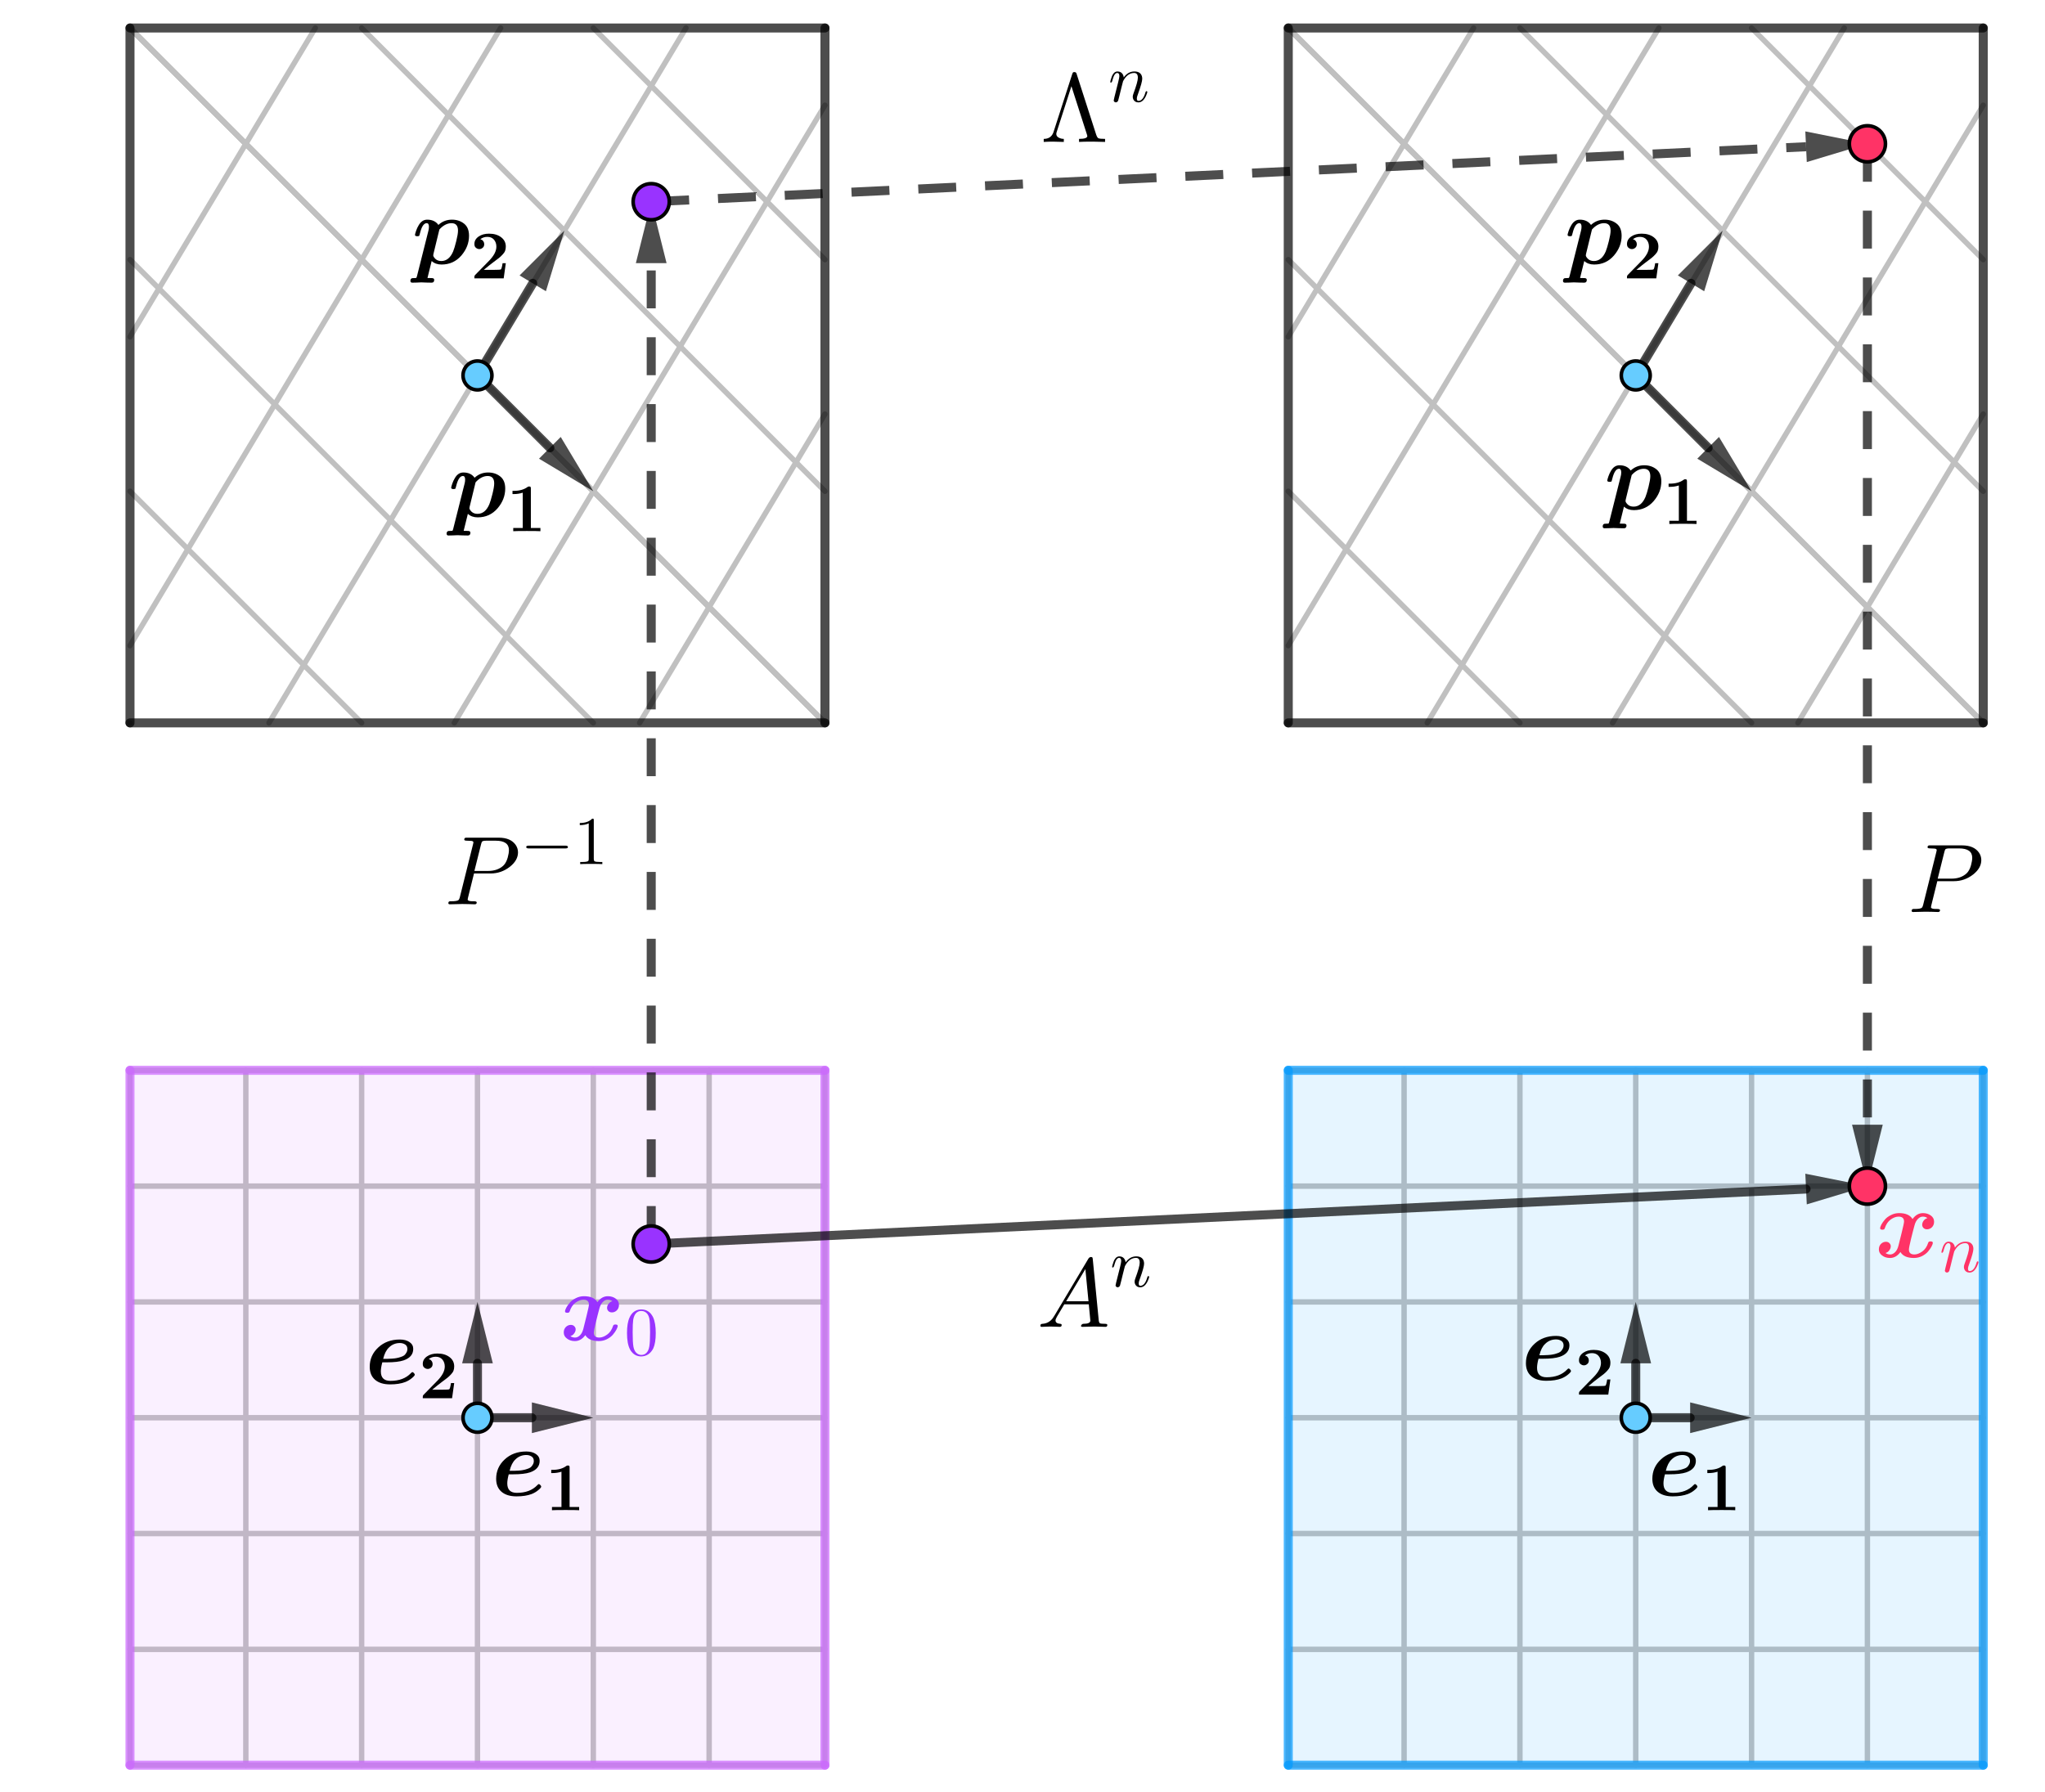 <svg version="1.1" xmlns="http://www.w3.org/2000/svg" xmlns:xlink="http://www.w3.org/1999/xlink" width="566" height="496"><defs><clipPath id="IeFwwAgMRBDc"><path fill="none" stroke="none" d=" M 0 0 L 566 0 L 566 496 L 0 496 L 0 0 Z"/></clipPath></defs><g transform="scale(1,1)" clip-path="url(#IeFwwAgMRBDc)"><g><path fill="none" stroke="rgb(192,192,192)" paint-order="fill stroke markers" d=" M 125.74 200.097 L 228.325 29.122" stroke-opacity="1" stroke-linecap="round" stroke-linejoin="round" stroke-miterlimit="10" stroke-width="1.5"/><path fill="none" stroke="rgb(192,192,192)" paint-order="fill stroke markers" d=" M 177.033 200.097 L 228.325 114.61" stroke-opacity="1" stroke-linecap="round" stroke-linejoin="round" stroke-miterlimit="10" stroke-width="1.5"/><path fill="none" stroke="rgb(192,192,192)" paint-order="fill stroke markers" d=" M 228.325 200.097 L 228.325 200.097" stroke-opacity="1" stroke-linecap="round" stroke-linejoin="round" stroke-miterlimit="10" stroke-width="1.5"/><path fill="none" stroke="rgb(192,192,192)" paint-order="fill stroke markers" d=" M 74.448 200.097 L 189.856 7.751" stroke-opacity="1" stroke-linecap="round" stroke-linejoin="round" stroke-miterlimit="10" stroke-width="1.5"/><path fill="none" stroke="rgb(192,192,192)" paint-order="fill stroke markers" d=" M 35.979 7.751 L 35.979 7.751" stroke-opacity="1" stroke-linecap="round" stroke-linejoin="round" stroke-miterlimit="10" stroke-width="1.5"/><path fill="none" stroke="rgb(192,192,192)" paint-order="fill stroke markers" d=" M 87.271 7.751 L 35.979 93.238" stroke-opacity="1" stroke-linecap="round" stroke-linejoin="round" stroke-miterlimit="10" stroke-width="1.5"/><path fill="none" stroke="rgb(192,192,192)" paint-order="fill stroke markers" d=" M 138.564 7.751 L 35.979 178.725" stroke-opacity="1" stroke-linecap="round" stroke-linejoin="round" stroke-miterlimit="10" stroke-width="1.5"/><path fill="none" stroke="rgb(192,192,192)" paint-order="fill stroke markers" d=" M 228.325 200.097 L 228.325 200.097" stroke-opacity="1" stroke-linecap="round" stroke-linejoin="round" stroke-miterlimit="10" stroke-width="1.5"/><path fill="none" stroke="rgb(192,192,192)" paint-order="fill stroke markers" d=" M 228.325 200.097 L 35.979 7.751" stroke-opacity="1" stroke-linecap="round" stroke-linejoin="round" stroke-miterlimit="10" stroke-width="1.5"/><path fill="none" stroke="rgb(192,192,192)" paint-order="fill stroke markers" d=" M 35.979 200.097 L 35.979 200.097" stroke-opacity="1" stroke-linecap="round" stroke-linejoin="round" stroke-miterlimit="10" stroke-width="1.5"/><path fill="none" stroke="rgb(192,192,192)" paint-order="fill stroke markers" d=" M 100.094 200.097 L 35.979 135.982" stroke-opacity="1" stroke-linecap="round" stroke-linejoin="round" stroke-miterlimit="10" stroke-width="1.5"/><path fill="none" stroke="rgb(192,192,192)" paint-order="fill stroke markers" d=" M 164.21 200.097 L 35.979 71.866" stroke-opacity="1" stroke-linecap="round" stroke-linejoin="round" stroke-miterlimit="10" stroke-width="1.5"/><path fill="none" stroke="rgb(192,192,192)" paint-order="fill stroke markers" d=" M 228.325 200.097 L 35.979 7.751" stroke-opacity="1" stroke-linecap="round" stroke-linejoin="round" stroke-miterlimit="10" stroke-width="1.5"/><path fill="none" stroke="rgb(192,192,192)" paint-order="fill stroke markers" d=" M 228.325 200.097 L 35.979 7.751" stroke-opacity="1" stroke-linecap="round" stroke-linejoin="round" stroke-miterlimit="10" stroke-width="1.5"/><path fill="none" stroke="rgb(192,192,192)" paint-order="fill stroke markers" d=" M 228.325 135.982 L 100.094 7.751" stroke-opacity="1" stroke-linecap="round" stroke-linejoin="round" stroke-miterlimit="10" stroke-width="1.5"/><path fill="none" stroke="rgb(192,192,192)" paint-order="fill stroke markers" d=" M 228.325 71.866 L 164.21 7.751" stroke-opacity="1" stroke-linecap="round" stroke-linejoin="round" stroke-miterlimit="10" stroke-width="1.5"/><path fill="none" stroke="rgb(192,192,192)" paint-order="fill stroke markers" d=" M 228.325 7.751 L 228.325 7.751" stroke-opacity="1" stroke-linecap="round" stroke-linejoin="round" stroke-miterlimit="10" stroke-width="1.5"/><path fill="none" stroke="rgb(192,192,192)" paint-order="fill stroke markers" d=" M 228.325 200.097 L 35.979 7.751" stroke-opacity="1" stroke-linecap="round" stroke-linejoin="round" stroke-miterlimit="10" stroke-width="1.5"/><path fill="none" stroke="rgb(192,192,192)" paint-order="fill stroke markers" d=" M 35.979 7.751 L 35.979 7.751" stroke-opacity="1" stroke-linecap="round" stroke-linejoin="round" stroke-miterlimit="10" stroke-width="1.5"/><path fill="none" stroke="rgb(192,192,192)" paint-order="fill stroke markers" d=" M 548.903 200.097 L 548.903 200.097" stroke-opacity="1" stroke-linecap="round" stroke-linejoin="round" stroke-miterlimit="10" stroke-width="1.5"/><path fill="none" stroke="rgb(192,192,192)" paint-order="fill stroke markers" d=" M 548.903 200.097 L 356.556 7.751" stroke-opacity="1" stroke-linecap="round" stroke-linejoin="round" stroke-miterlimit="10" stroke-width="1.5"/><path fill="none" stroke="rgb(192,192,192)" paint-order="fill stroke markers" d=" M 356.556 200.097 L 356.556 200.097" stroke-opacity="1" stroke-linecap="round" stroke-linejoin="round" stroke-miterlimit="10" stroke-width="1.5"/><path fill="none" stroke="rgb(192,192,192)" paint-order="fill stroke markers" d=" M 420.672 200.097 L 356.556 135.982" stroke-opacity="1" stroke-linecap="round" stroke-linejoin="round" stroke-miterlimit="10" stroke-width="1.5"/><path fill="none" stroke="rgb(192,192,192)" paint-order="fill stroke markers" d=" M 484.788 200.097 L 356.556 71.866" stroke-opacity="1" stroke-linecap="round" stroke-linejoin="round" stroke-miterlimit="10" stroke-width="1.5"/><path fill="none" stroke="rgb(192,192,192)" paint-order="fill stroke markers" d=" M 548.903 200.097 L 356.556 7.751" stroke-opacity="1" stroke-linecap="round" stroke-linejoin="round" stroke-miterlimit="10" stroke-width="1.5"/><path fill="none" stroke="rgb(192,192,192)" paint-order="fill stroke markers" d=" M 548.903 200.097 L 356.556 7.751" stroke-opacity="1" stroke-linecap="round" stroke-linejoin="round" stroke-miterlimit="10" stroke-width="1.5"/><path fill="none" stroke="rgb(192,192,192)" paint-order="fill stroke markers" d=" M 548.903 135.982 L 420.672 7.751" stroke-opacity="1" stroke-linecap="round" stroke-linejoin="round" stroke-miterlimit="10" stroke-width="1.5"/><path fill="none" stroke="rgb(192,192,192)" paint-order="fill stroke markers" d=" M 548.903 71.866 L 484.788 7.751" stroke-opacity="1" stroke-linecap="round" stroke-linejoin="round" stroke-miterlimit="10" stroke-width="1.5"/><path fill="none" stroke="rgb(192,192,192)" paint-order="fill stroke markers" d=" M 548.903 7.751 L 548.903 7.751" stroke-opacity="1" stroke-linecap="round" stroke-linejoin="round" stroke-miterlimit="10" stroke-width="1.5"/><path fill="none" stroke="rgb(192,192,192)" paint-order="fill stroke markers" d=" M 548.903 200.097 L 356.556 7.751" stroke-opacity="1" stroke-linecap="round" stroke-linejoin="round" stroke-miterlimit="10" stroke-width="1.5"/><path fill="none" stroke="rgb(192,192,192)" paint-order="fill stroke markers" d=" M 356.556 7.751 L 356.556 7.751" stroke-opacity="1" stroke-linecap="round" stroke-linejoin="round" stroke-miterlimit="10" stroke-width="1.5"/><path fill="none" stroke="rgb(192,192,192)" paint-order="fill stroke markers" d=" M 446.318 200.097 L 548.903 29.122" stroke-opacity="1" stroke-linecap="round" stroke-linejoin="round" stroke-miterlimit="10" stroke-width="1.5"/><path fill="none" stroke="rgb(192,192,192)" paint-order="fill stroke markers" d=" M 497.611 200.097 L 548.903 114.61" stroke-opacity="1" stroke-linecap="round" stroke-linejoin="round" stroke-miterlimit="10" stroke-width="1.5"/><path fill="none" stroke="rgb(192,192,192)" paint-order="fill stroke markers" d=" M 548.903 200.097 L 548.903 200.097" stroke-opacity="1" stroke-linecap="round" stroke-linejoin="round" stroke-miterlimit="10" stroke-width="1.5"/><path fill="none" stroke="rgb(192,192,192)" paint-order="fill stroke markers" d=" M 395.026 200.097 L 510.434 7.751" stroke-opacity="1" stroke-linecap="round" stroke-linejoin="round" stroke-miterlimit="10" stroke-width="1.5"/><path fill="none" stroke="rgb(192,192,192)" paint-order="fill stroke markers" d=" M 356.556 7.751 L 356.556 7.751" stroke-opacity="1" stroke-linecap="round" stroke-linejoin="round" stroke-miterlimit="10" stroke-width="1.5"/><path fill="none" stroke="rgb(192,192,192)" paint-order="fill stroke markers" d=" M 407.849 7.751 L 356.556 93.238" stroke-opacity="1" stroke-linecap="round" stroke-linejoin="round" stroke-miterlimit="10" stroke-width="1.5"/><path fill="none" stroke="rgb(192,192,192)" paint-order="fill stroke markers" d=" M 459.141 7.751 L 356.556 178.725" stroke-opacity="1" stroke-linecap="round" stroke-linejoin="round" stroke-miterlimit="10" stroke-width="1.5"/><path fill="none" stroke="rgb(192,192,192)" paint-order="fill stroke markers" d=" M 228.325 488.617 L 35.979 488.617" stroke-opacity="1" stroke-linecap="round" stroke-linejoin="round" stroke-miterlimit="10" stroke-width="1.5"/><path fill="none" stroke="rgb(192,192,192)" paint-order="fill stroke markers" d=" M 228.325 456.559 L 35.979 456.559" stroke-opacity="1" stroke-linecap="round" stroke-linejoin="round" stroke-miterlimit="10" stroke-width="1.5"/><path fill="none" stroke="rgb(192,192,192)" paint-order="fill stroke markers" d=" M 228.325 424.502 L 35.979 424.502" stroke-opacity="1" stroke-linecap="round" stroke-linejoin="round" stroke-miterlimit="10" stroke-width="1.5"/><path fill="none" stroke="rgb(192,192,192)" paint-order="fill stroke markers" d=" M 228.325 392.444 L 35.979 392.444" stroke-opacity="1" stroke-linecap="round" stroke-linejoin="round" stroke-miterlimit="10" stroke-width="1.5"/><path fill="none" stroke="rgb(192,192,192)" paint-order="fill stroke markers" d=" M 228.325 360.386 L 35.979 360.386" stroke-opacity="1" stroke-linecap="round" stroke-linejoin="round" stroke-miterlimit="10" stroke-width="1.5"/><path fill="none" stroke="rgb(192,192,192)" paint-order="fill stroke markers" d=" M 228.325 328.328 L 35.979 328.328" stroke-opacity="1" stroke-linecap="round" stroke-linejoin="round" stroke-miterlimit="10" stroke-width="1.5"/><path fill="none" stroke="rgb(192,192,192)" paint-order="fill stroke markers" d=" M 228.325 296.271 L 35.979 296.271" stroke-opacity="1" stroke-linecap="round" stroke-linejoin="round" stroke-miterlimit="10" stroke-width="1.5"/><path fill="none" stroke="rgb(192,192,192)" paint-order="fill stroke markers" d=" M 35.979 488.617 L 35.979 296.271" stroke-opacity="1" stroke-linecap="round" stroke-linejoin="round" stroke-miterlimit="10" stroke-width="1.5"/><path fill="none" stroke="rgb(192,192,192)" paint-order="fill stroke markers" d=" M 68.036 488.617 L 68.036 296.271" stroke-opacity="1" stroke-linecap="round" stroke-linejoin="round" stroke-miterlimit="10" stroke-width="1.5"/><path fill="none" stroke="rgb(192,192,192)" paint-order="fill stroke markers" d=" M 100.094 488.617 L 100.094 296.271" stroke-opacity="1" stroke-linecap="round" stroke-linejoin="round" stroke-miterlimit="10" stroke-width="1.5"/><path fill="none" stroke="rgb(192,192,192)" paint-order="fill stroke markers" d=" M 132.152 488.617 L 132.152 296.271" stroke-opacity="1" stroke-linecap="round" stroke-linejoin="round" stroke-miterlimit="10" stroke-width="1.5"/><path fill="none" stroke="rgb(192,192,192)" paint-order="fill stroke markers" d=" M 164.21 488.617 L 164.21 296.271" stroke-opacity="1" stroke-linecap="round" stroke-linejoin="round" stroke-miterlimit="10" stroke-width="1.5"/><path fill="none" stroke="rgb(192,192,192)" paint-order="fill stroke markers" d=" M 196.268 488.617 L 196.268 296.271" stroke-opacity="1" stroke-linecap="round" stroke-linejoin="round" stroke-miterlimit="10" stroke-width="1.5"/><path fill="none" stroke="rgb(192,192,192)" paint-order="fill stroke markers" d=" M 228.325 488.617 L 228.325 296.271" stroke-opacity="1" stroke-linecap="round" stroke-linejoin="round" stroke-miterlimit="10" stroke-width="1.5"/><path fill="none" stroke="rgb(192,192,192)" paint-order="fill stroke markers" d=" M 548.903 488.617 L 356.556 488.617" stroke-opacity="1" stroke-linecap="round" stroke-linejoin="round" stroke-miterlimit="10" stroke-width="1.5"/><path fill="none" stroke="rgb(192,192,192)" paint-order="fill stroke markers" d=" M 548.903 456.559 L 356.556 456.559" stroke-opacity="1" stroke-linecap="round" stroke-linejoin="round" stroke-miterlimit="10" stroke-width="1.5"/><path fill="none" stroke="rgb(192,192,192)" paint-order="fill stroke markers" d=" M 548.903 424.502 L 356.556 424.502" stroke-opacity="1" stroke-linecap="round" stroke-linejoin="round" stroke-miterlimit="10" stroke-width="1.5"/><path fill="none" stroke="rgb(192,192,192)" paint-order="fill stroke markers" d=" M 548.903 392.444 L 356.556 392.444" stroke-opacity="1" stroke-linecap="round" stroke-linejoin="round" stroke-miterlimit="10" stroke-width="1.5"/><path fill="none" stroke="rgb(192,192,192)" paint-order="fill stroke markers" d=" M 548.903 360.386 L 356.556 360.386" stroke-opacity="1" stroke-linecap="round" stroke-linejoin="round" stroke-miterlimit="10" stroke-width="1.5"/><path fill="none" stroke="rgb(192,192,192)" paint-order="fill stroke markers" d=" M 548.903 328.328 L 356.556 328.328" stroke-opacity="1" stroke-linecap="round" stroke-linejoin="round" stroke-miterlimit="10" stroke-width="1.5"/><path fill="none" stroke="rgb(192,192,192)" paint-order="fill stroke markers" d=" M 548.903 296.271 L 356.556 296.271" stroke-opacity="1" stroke-linecap="round" stroke-linejoin="round" stroke-miterlimit="10" stroke-width="1.5"/><path fill="none" stroke="rgb(192,192,192)" paint-order="fill stroke markers" d=" M 356.556 488.617 L 356.556 296.271" stroke-opacity="1" stroke-linecap="round" stroke-linejoin="round" stroke-miterlimit="10" stroke-width="1.5"/><path fill="none" stroke="rgb(192,192,192)" paint-order="fill stroke markers" d=" M 388.614 488.617 L 388.614 296.271" stroke-opacity="1" stroke-linecap="round" stroke-linejoin="round" stroke-miterlimit="10" stroke-width="1.5"/><path fill="none" stroke="rgb(192,192,192)" paint-order="fill stroke markers" d=" M 420.672 488.617 L 420.672 296.271" stroke-opacity="1" stroke-linecap="round" stroke-linejoin="round" stroke-miterlimit="10" stroke-width="1.5"/><path fill="none" stroke="rgb(192,192,192)" paint-order="fill stroke markers" d=" M 452.73 488.617 L 452.73 296.271" stroke-opacity="1" stroke-linecap="round" stroke-linejoin="round" stroke-miterlimit="10" stroke-width="1.5"/><path fill="none" stroke="rgb(192,192,192)" paint-order="fill stroke markers" d=" M 484.788 488.617 L 484.788 296.271" stroke-opacity="1" stroke-linecap="round" stroke-linejoin="round" stroke-miterlimit="10" stroke-width="1.5"/><path fill="none" stroke="rgb(192,192,192)" paint-order="fill stroke markers" d=" M 516.845 488.617 L 516.845 296.271" stroke-opacity="1" stroke-linecap="round" stroke-linejoin="round" stroke-miterlimit="10" stroke-width="1.5"/><path fill="none" stroke="rgb(192,192,192)" paint-order="fill stroke markers" d=" M 548.903 488.617 L 548.903 296.271" stroke-opacity="1" stroke-linecap="round" stroke-linejoin="round" stroke-miterlimit="10" stroke-width="1.5"/><path fill="rgb(204,102,255)" stroke="none" paint-order="stroke fill markers" fill-rule="evenodd" d=" M 35.979 488.617 L 228.325 488.617 L 228.325 296.271 L 35.979 296.271 Z" fill-opacity="0.098"/><path fill="rgb(0,153,255)" stroke="none" paint-order="stroke fill markers" fill-rule="evenodd" d=" M 356.556 488.617 L 548.903 488.617 L 548.903 296.271 L 356.556 296.271 Z" fill-opacity="0.098"/><path fill="none" stroke="rgb(0,0,0)" paint-order="fill stroke markers" d=" M 35.979 200.097 L 228.325 200.097" stroke-opacity="0.698" stroke-linecap="round" stroke-linejoin="round" stroke-miterlimit="10" stroke-width="2.5"/><path fill="none" stroke="rgb(0,0,0)" paint-order="fill stroke markers" d=" M 228.325 200.097 L 228.325 7.751" stroke-opacity="0.698" stroke-linecap="round" stroke-linejoin="round" stroke-miterlimit="10" stroke-width="2.5"/><path fill="none" stroke="rgb(0,0,0)" paint-order="fill stroke markers" d=" M 228.325 7.751 L 35.979 7.751" stroke-opacity="0.698" stroke-linecap="round" stroke-linejoin="round" stroke-miterlimit="10" stroke-width="2.5"/><path fill="none" stroke="rgb(0,0,0)" paint-order="fill stroke markers" d=" M 35.979 7.751 L 35.979 200.097" stroke-opacity="0.698" stroke-linecap="round" stroke-linejoin="round" stroke-miterlimit="10" stroke-width="2.5"/><path fill="none" stroke="rgb(0,0,0)" paint-order="fill stroke markers" d=" M 356.556 200.097 L 548.903 200.097" stroke-opacity="0.698" stroke-linecap="round" stroke-linejoin="round" stroke-miterlimit="10" stroke-width="2.5"/><path fill="none" stroke="rgb(0,0,0)" paint-order="fill stroke markers" d=" M 548.903 200.097 L 548.903 7.751" stroke-opacity="0.698" stroke-linecap="round" stroke-linejoin="round" stroke-miterlimit="10" stroke-width="2.5"/><path fill="none" stroke="rgb(0,0,0)" paint-order="fill stroke markers" d=" M 548.903 7.751 L 356.556 7.751" stroke-opacity="0.698" stroke-linecap="round" stroke-linejoin="round" stroke-miterlimit="10" stroke-width="2.5"/><path fill="none" stroke="rgb(0,0,0)" paint-order="fill stroke markers" d=" M 356.556 7.751 L 356.556 200.097" stroke-opacity="0.698" stroke-linecap="round" stroke-linejoin="round" stroke-miterlimit="10" stroke-width="2.5"/><path fill="none" stroke="rgb(204,102,255)" paint-order="fill stroke markers" d=" M 35.979 488.617 L 228.325 488.617" stroke-opacity="0.698" stroke-linecap="round" stroke-linejoin="round" stroke-miterlimit="10" stroke-width="2.5"/><path fill="none" stroke="rgb(204,102,255)" paint-order="fill stroke markers" d=" M 228.325 488.617 L 228.325 296.271" stroke-opacity="0.698" stroke-linecap="round" stroke-linejoin="round" stroke-miterlimit="10" stroke-width="2.5"/><path fill="none" stroke="rgb(204,102,255)" paint-order="fill stroke markers" d=" M 228.325 296.271 L 35.979 296.271" stroke-opacity="0.698" stroke-linecap="round" stroke-linejoin="round" stroke-miterlimit="10" stroke-width="2.5"/><path fill="none" stroke="rgb(204,102,255)" paint-order="fill stroke markers" d=" M 35.979 296.271 L 35.979 488.617" stroke-opacity="0.698" stroke-linecap="round" stroke-linejoin="round" stroke-miterlimit="10" stroke-width="2.5"/><path fill="none" stroke="rgb(0,153,255)" paint-order="fill stroke markers" d=" M 356.556 488.617 L 548.903 488.617" stroke-opacity="0.698" stroke-linecap="round" stroke-linejoin="round" stroke-miterlimit="10" stroke-width="2.5"/><path fill="none" stroke="rgb(0,153,255)" paint-order="fill stroke markers" d=" M 548.903 488.617 L 548.903 296.271" stroke-opacity="0.698" stroke-linecap="round" stroke-linejoin="round" stroke-miterlimit="10" stroke-width="2.5"/><path fill="none" stroke="rgb(0,153,255)" paint-order="fill stroke markers" d=" M 548.903 296.271 L 356.556 296.271" stroke-opacity="0.698" stroke-linecap="round" stroke-linejoin="round" stroke-miterlimit="10" stroke-width="2.5"/><path fill="none" stroke="rgb(0,153,255)" paint-order="fill stroke markers" d=" M 356.556 296.271 L 356.556 488.617" stroke-opacity="0.698" stroke-linecap="round" stroke-linejoin="round" stroke-miterlimit="10" stroke-width="2.5"/><path fill="none" stroke="rgb(0,0,0)" paint-order="fill stroke markers" d=" M 132.152 103.924 L 147.449 78.429" stroke-opacity="0.698" stroke-linecap="round" stroke-linejoin="round" stroke-miterlimit="10" stroke-width="2.5"/><path fill="rgb(0,0,0)" stroke="none" paint-order="stroke fill markers" fill-rule="evenodd" d=" M 156.195 63.852 L 151.093 80.616 L 143.805 76.242 Z" fill-opacity="0.698"/><g transform="scale(27,27)"><g transform="translate(4.222,2.704)"><path fill="rgb(0,0,0)" stroke="none" paint-order="stroke fill markers" d=" M 0.052 0.129 L 0.169 -0.336 Q 0.175 -0.357 0.175 -0.379 Q 0.175 -0.416 0.152 -0.416 Q 0.109 -0.416 0.084 -0.316 Q 0.077 -0.288 0.076 -0.287 Q 0.071 -0.282 0.056 -0.282 Q 0.032 -0.282 0.032 -0.296 Q 0.032 -0.304 0.043 -0.337 Q 0.054 -0.369 0.07 -0.395 Q 0.103 -0.452 0.157 -0.452 Q 0.234 -0.452 0.272 -0.398 Q 0.33 -0.452 0.411 -0.452 Q 0.483 -0.452 0.534 -0.412 Q 0.586 -0.372 0.586 -0.287 Q 0.586 -0.176 0.507 -0.084 Q 0.427 0.008 0.304 0.008 Q 0.242 0.008 0.203 -0.028 L 0.16 0.146 Q 0.173 0.147 0.203 0.147 Q 0.229 0.147 0.229 0.165 Q 0.229 0.194 0.203 0.194 Q 0.186 0.194 0.15 0.193 Q 0.114 0.191 0.096 0.191 Q 0.081 0.191 0.05 0.193 Q 0.018 0.194 0.004 0.194 Q -0.015 0.194 -0.015 0.175 Q -0.015 0.162 -0.009 0.155 Q -0.003 0.149 0.003 0.148 Q 0.009 0.147 0.02 0.147 Q 0.04 0.147 0.046 0.145 Q 0.048 0.143 0.052 0.129 M 0.282 -0.351 L 0.221 -0.1 L 0.219 -0.086 Q 0.219 -0.072 0.241 -0.05 Q 0.264 -0.028 0.302 -0.028 Q 0.381 -0.028 0.423 -0.126 Q 0.437 -0.16 0.455 -0.232 Q 0.473 -0.304 0.473 -0.34 Q 0.473 -0.416 0.406 -0.416 Q 0.372 -0.416 0.339 -0.398 Q 0.306 -0.379 0.282 -0.351 Z"/></g><g transform="translate(4.823,2.854) scale(0.7,0.7)"><path fill="rgb(0,0,0)" stroke="none" paint-order="stroke fill markers" d=" M 0.517 -0.222 L 0.486 0 L 0.057 0 L 0.057 -0.018 Q 0.057 -0.034 0.059 -0.038 Q 0.061 -0.043 0.07 -0.052 L 0.271 -0.257 Q 0.379 -0.367 0.379 -0.465 Q 0.379 -0.525 0.344 -0.567 Q 0.309 -0.608 0.247 -0.608 Q 0.186 -0.608 0.144 -0.573 Q 0.155 -0.57 0.166 -0.565 Q 0.177 -0.559 0.189 -0.542 Q 0.201 -0.525 0.201 -0.501 Q 0.201 -0.466 0.178 -0.448 Q 0.156 -0.429 0.129 -0.429 Q 0.104 -0.429 0.081 -0.447 Q 0.057 -0.464 0.057 -0.503 Q 0.057 -0.57 0.119 -0.613 Q 0.18 -0.655 0.272 -0.655 Q 0.379 -0.655 0.448 -0.603 Q 0.517 -0.551 0.517 -0.466 Q 0.517 -0.431 0.507 -0.404 Q 0.497 -0.377 0.469 -0.348 Q 0.441 -0.318 0.417 -0.299 Q 0.393 -0.28 0.339 -0.24 Q 0.292 -0.206 0.195 -0.125 L 0.342 -0.125 Q 0.433 -0.125 0.444 -0.131 Q 0.457 -0.138 0.47 -0.222 L 0.517 -0.222 Z"/></g></g><path fill="none" stroke="rgb(0,0,0)" paint-order="fill stroke markers" d=" M 132.152 103.924 L 152.189 123.961" stroke-opacity="0.698" stroke-linecap="round" stroke-linejoin="round" stroke-miterlimit="10" stroke-width="2.5"/><path fill="rgb(0,0,0)" stroke="none" paint-order="stroke fill markers" fill-rule="evenodd" d=" M 164.21 135.982 L 149.184 126.966 L 155.194 120.956 Z" fill-opacity="0.698"/><g transform="scale(27,27)"><g transform="translate(4.593,5.296)"><path fill="rgb(0,0,0)" stroke="none" paint-order="stroke fill markers" d=" M 0.052 0.129 L 0.169 -0.336 Q 0.175 -0.357 0.175 -0.379 Q 0.175 -0.416 0.152 -0.416 Q 0.109 -0.416 0.084 -0.316 Q 0.077 -0.288 0.076 -0.287 Q 0.071 -0.282 0.056 -0.282 Q 0.032 -0.282 0.032 -0.296 Q 0.032 -0.304 0.043 -0.337 Q 0.054 -0.369 0.07 -0.395 Q 0.103 -0.452 0.157 -0.452 Q 0.234 -0.452 0.272 -0.398 Q 0.33 -0.452 0.411 -0.452 Q 0.483 -0.452 0.534 -0.412 Q 0.586 -0.372 0.586 -0.287 Q 0.586 -0.176 0.507 -0.084 Q 0.427 0.008 0.304 0.008 Q 0.242 0.008 0.203 -0.028 L 0.16 0.146 Q 0.173 0.147 0.203 0.147 Q 0.229 0.147 0.229 0.165 Q 0.229 0.194 0.203 0.194 Q 0.186 0.194 0.15 0.193 Q 0.114 0.191 0.096 0.191 Q 0.081 0.191 0.05 0.193 Q 0.018 0.194 0.004 0.194 Q -0.015 0.194 -0.015 0.175 Q -0.015 0.162 -0.009 0.155 Q -0.003 0.149 0.003 0.148 Q 0.009 0.147 0.02 0.147 Q 0.04 0.147 0.046 0.145 Q 0.048 0.143 0.052 0.129 M 0.282 -0.351 L 0.221 -0.1 L 0.219 -0.086 Q 0.219 -0.072 0.241 -0.05 Q 0.264 -0.028 0.302 -0.028 Q 0.381 -0.028 0.423 -0.126 Q 0.437 -0.16 0.455 -0.232 Q 0.473 -0.304 0.473 -0.34 Q 0.473 -0.416 0.406 -0.416 Q 0.372 -0.416 0.339 -0.398 Q 0.306 -0.379 0.282 -0.351 Z"/></g><g transform="translate(5.194,5.446) scale(0.7,0.7)"><path fill="rgb(0,0,0)" stroke="none" paint-order="stroke fill markers" d=" M 0.354 -0.623 L 0.354 -0.047 L 0.494 -0.047 L 0.494 0 Q 0.45 -0.003 0.295 -0.003 Q 0.14 -0.003 0.096 0 L 0.096 -0.047 L 0.235 -0.047 L 0.235 -0.564 Q 0.173 -0.544 0.105 -0.544 L 0.085 -0.544 L 0.085 -0.591 L 0.105 -0.591 Q 0.229 -0.591 0.306 -0.648 Q 0.315 -0.655 0.328 -0.655 Q 0.346 -0.655 0.35 -0.648 Q 0.354 -0.642 0.354 -0.623 Z"/></g></g><path fill="none" stroke="rgb(0,0,0)" paint-order="fill stroke markers" d=" M 452.73 103.924 L 468.027 78.429" stroke-opacity="0.698" stroke-linecap="round" stroke-linejoin="round" stroke-miterlimit="10" stroke-width="2.5"/><path fill="rgb(0,0,0)" stroke="none" paint-order="stroke fill markers" fill-rule="evenodd" d=" M 476.773 63.852 L 471.671 80.616 L 464.382 76.242 Z" fill-opacity="0.698"/><g transform="scale(27,27)"><g transform="translate(16.037,2.704)"><path fill="rgb(0,0,0)" stroke="none" paint-order="stroke fill markers" d=" M 0.052 0.129 L 0.169 -0.336 Q 0.175 -0.357 0.175 -0.379 Q 0.175 -0.416 0.152 -0.416 Q 0.109 -0.416 0.084 -0.316 Q 0.077 -0.288 0.076 -0.287 Q 0.071 -0.282 0.056 -0.282 Q 0.032 -0.282 0.032 -0.296 Q 0.032 -0.304 0.043 -0.337 Q 0.054 -0.369 0.07 -0.395 Q 0.103 -0.452 0.157 -0.452 Q 0.234 -0.452 0.272 -0.398 Q 0.33 -0.452 0.411 -0.452 Q 0.483 -0.452 0.534 -0.412 Q 0.586 -0.372 0.586 -0.287 Q 0.586 -0.176 0.507 -0.084 Q 0.427 0.008 0.304 0.008 Q 0.242 0.008 0.203 -0.028 L 0.16 0.146 Q 0.173 0.147 0.203 0.147 Q 0.229 0.147 0.229 0.165 Q 0.229 0.194 0.203 0.194 Q 0.186 0.194 0.15 0.193 Q 0.114 0.191 0.096 0.191 Q 0.081 0.191 0.05 0.193 Q 0.018 0.194 0.004 0.194 Q -0.015 0.194 -0.015 0.175 Q -0.015 0.162 -0.009 0.155 Q -0.003 0.149 0.003 0.148 Q 0.009 0.147 0.02 0.147 Q 0.04 0.147 0.046 0.145 Q 0.048 0.143 0.052 0.129 M 0.282 -0.351 L 0.221 -0.1 L 0.219 -0.086 Q 0.219 -0.072 0.241 -0.05 Q 0.264 -0.028 0.302 -0.028 Q 0.381 -0.028 0.423 -0.126 Q 0.437 -0.16 0.455 -0.232 Q 0.473 -0.304 0.473 -0.34 Q 0.473 -0.416 0.406 -0.416 Q 0.372 -0.416 0.339 -0.398 Q 0.306 -0.379 0.282 -0.351 Z"/></g><g transform="translate(16.638,2.854) scale(0.7,0.7)"><path fill="rgb(0,0,0)" stroke="none" paint-order="stroke fill markers" d=" M 0.517 -0.222 L 0.486 0 L 0.057 0 L 0.057 -0.018 Q 0.057 -0.034 0.059 -0.038 Q 0.061 -0.043 0.07 -0.052 L 0.271 -0.257 Q 0.379 -0.367 0.379 -0.465 Q 0.379 -0.525 0.344 -0.567 Q 0.309 -0.608 0.247 -0.608 Q 0.186 -0.608 0.144 -0.573 Q 0.155 -0.57 0.166 -0.565 Q 0.177 -0.559 0.189 -0.542 Q 0.201 -0.525 0.201 -0.501 Q 0.201 -0.466 0.178 -0.448 Q 0.156 -0.429 0.129 -0.429 Q 0.104 -0.429 0.081 -0.447 Q 0.057 -0.464 0.057 -0.503 Q 0.057 -0.57 0.119 -0.613 Q 0.18 -0.655 0.272 -0.655 Q 0.379 -0.655 0.448 -0.603 Q 0.517 -0.551 0.517 -0.466 Q 0.517 -0.431 0.507 -0.404 Q 0.497 -0.377 0.469 -0.348 Q 0.441 -0.318 0.417 -0.299 Q 0.393 -0.28 0.339 -0.24 Q 0.292 -0.206 0.195 -0.125 L 0.342 -0.125 Q 0.433 -0.125 0.444 -0.131 Q 0.457 -0.138 0.47 -0.222 L 0.517 -0.222 Z"/></g></g><path fill="none" stroke="rgb(0,0,0)" paint-order="fill stroke markers" d=" M 452.73 103.924 L 472.767 123.961" stroke-opacity="0.698" stroke-linecap="round" stroke-linejoin="round" stroke-miterlimit="10" stroke-width="2.5"/><path fill="rgb(0,0,0)" stroke="none" paint-order="stroke fill markers" fill-rule="evenodd" d=" M 484.788 135.982 L 469.762 126.966 L 475.772 120.956 Z" fill-opacity="0.698"/><g transform="scale(27,27)"><g transform="translate(16.444,5.222)"><path fill="rgb(0,0,0)" stroke="none" paint-order="stroke fill markers" d=" M 0.052 0.129 L 0.169 -0.336 Q 0.175 -0.357 0.175 -0.379 Q 0.175 -0.416 0.152 -0.416 Q 0.109 -0.416 0.084 -0.316 Q 0.077 -0.288 0.076 -0.287 Q 0.071 -0.282 0.056 -0.282 Q 0.032 -0.282 0.032 -0.296 Q 0.032 -0.304 0.043 -0.337 Q 0.054 -0.369 0.07 -0.395 Q 0.103 -0.452 0.157 -0.452 Q 0.234 -0.452 0.272 -0.398 Q 0.33 -0.452 0.411 -0.452 Q 0.483 -0.452 0.534 -0.412 Q 0.586 -0.372 0.586 -0.287 Q 0.586 -0.176 0.507 -0.084 Q 0.427 0.008 0.304 0.008 Q 0.242 0.008 0.203 -0.028 L 0.16 0.146 Q 0.173 0.147 0.203 0.147 Q 0.229 0.147 0.229 0.165 Q 0.229 0.194 0.203 0.194 Q 0.186 0.194 0.15 0.193 Q 0.114 0.191 0.096 0.191 Q 0.081 0.191 0.05 0.193 Q 0.018 0.194 0.004 0.194 Q -0.015 0.194 -0.015 0.175 Q -0.015 0.162 -0.009 0.155 Q -0.003 0.149 0.003 0.148 Q 0.009 0.147 0.02 0.147 Q 0.04 0.147 0.046 0.145 Q 0.048 0.143 0.052 0.129 M 0.282 -0.351 L 0.221 -0.1 L 0.219 -0.086 Q 0.219 -0.072 0.241 -0.05 Q 0.264 -0.028 0.302 -0.028 Q 0.381 -0.028 0.423 -0.126 Q 0.437 -0.16 0.455 -0.232 Q 0.473 -0.304 0.473 -0.34 Q 0.473 -0.416 0.406 -0.416 Q 0.372 -0.416 0.339 -0.398 Q 0.306 -0.379 0.282 -0.351 Z"/></g><g transform="translate(17.045,5.372) scale(0.7,0.7)"><path fill="rgb(0,0,0)" stroke="none" paint-order="stroke fill markers" d=" M 0.354 -0.623 L 0.354 -0.047 L 0.494 -0.047 L 0.494 0 Q 0.45 -0.003 0.295 -0.003 Q 0.14 -0.003 0.096 0 L 0.096 -0.047 L 0.235 -0.047 L 0.235 -0.564 Q 0.173 -0.544 0.105 -0.544 L 0.085 -0.544 L 0.085 -0.591 L 0.105 -0.591 Q 0.229 -0.591 0.306 -0.648 Q 0.315 -0.655 0.328 -0.655 Q 0.346 -0.655 0.35 -0.648 Q 0.354 -0.642 0.354 -0.623 Z"/></g></g><path fill="none" stroke="rgb(0,0,0)" paint-order="fill stroke markers" d=" M 180.239 55.837 L 499.865 40.617" stroke-opacity="0.698" stroke-linejoin="round" stroke-miterlimit="10" stroke-width="2.5" stroke-dasharray="10.5,8"/><path fill="rgb(0,0,0)" stroke="none" paint-order="stroke fill markers" fill-rule="evenodd" d=" M 516.845 39.808 L 500.067 44.862 L 499.662 36.372 Z" fill-opacity="0.698"/><g transform="scale(27,27)"><g transform="translate(10.667,1.455)"><path fill="rgb(0,0,0)" stroke="none" paint-order="stroke fill markers" d=" M 0.37 -0.695 L 0.57 -0.074 Q 0.58 -0.045 0.592 -0.038 Q 0.607 -0.031 0.661 -0.031 L 0.661 0 Q 0.544 -0.003 0.538 -0.003 Q 0.429 -0.003 0.394 0 L 0.394 -0.031 Q 0.479 -0.031 0.479 -0.061 Q 0.479 -0.065 0.474 -0.079 L 0.316 -0.571 L 0.166 -0.105 Q 0.161 -0.091 0.161 -0.083 Q 0.161 -0.051 0.199 -0.038 Q 0.216 -0.031 0.238 -0.031 L 0.238 0 Q 0.145 -0.003 0.125 -0.003 Q 0.082 -0.003 0.032 0 L 0.032 -0.031 Q 0.108 -0.031 0.132 -0.1 L 0.324 -0.695 Q 0.329 -0.712 0.336 -0.715 L 0.337 -0.715 Q 0.34 -0.716 0.347 -0.716 Q 0.362 -0.716 0.368 -0.702 Q 0.369 -0.699 0.37 -0.695 Z"/></g><g transform="translate(11.361,1.042) scale(0.7,0.7)"><path fill="rgb(0,0,0)" stroke="none" paint-order="stroke fill markers" d=" M 0.088 -0.059 L 0.088 -0.059 L 0.146 -0.29 Q 0.162 -0.354 0.162 -0.374 Q 0.162 -0.42 0.131 -0.42 Q 0.09 -0.42 0.064 -0.325 Q 0.061 -0.314 0.058 -0.301 Q 0.047 -0.279 0.041 -0.278 Q 0.029 -0.278 0.029 -0.288 Q 0.029 -0.304 0.049 -0.36 L 0.049 -0.361 Q 0.049 -0.362 0.05 -0.362 L 0.05 -0.363 L 0.05 -0.364 L 0.059 -0.385 Q 0.081 -0.425 0.104 -0.435 Q 0.118 -0.442 0.134 -0.442 Q 0.19 -0.442 0.215 -0.395 Q 0.224 -0.377 0.226 -0.355 Q 0.29 -0.442 0.382 -0.442 Q 0.468 -0.442 0.491 -0.376 Q 0.497 -0.358 0.497 -0.335 Q 0.497 -0.284 0.436 -0.115 Q 0.418 -0.071 0.418 -0.044 Q 0.418 -0.011 0.442 -0.011 Q 0.508 -0.011 0.544 -0.135 Q 0.549 -0.151 0.554 -0.152 L 0.554 -0.153 L 0.559 -0.153 Q 0.571 -0.153 0.571 -0.143 Q 0.571 -0.126 0.55 -0.08 Q 0.507 0.011 0.44 0.011 Q 0.389 0.011 0.367 -0.032 Q 0.358 -0.05 0.358 -0.071 Q 0.358 -0.091 0.368 -0.117 Q 0.433 -0.292 0.433 -0.35 Q 0.433 -0.42 0.379 -0.42 Q 0.289 -0.42 0.228 -0.32 Q 0.221 -0.309 0.216 -0.298 L 0.203 -0.248 Q 0.198 -0.225 0.186 -0.181 L 0.164 -0.091 Q 0.147 -0.022 0.145 -0.017 Q 0.136 0.009 0.108 0.011 Q 0.083 0.006 0.079 -0.016 Q 0.079 -0.014 0.088 -0.059 Z"/></g></g><path fill="none" stroke="rgb(0,0,0)" paint-order="fill stroke markers" d=" M 132.152 392.444 L 147.21 392.444" stroke-opacity="0.698" stroke-linecap="round" stroke-linejoin="round" stroke-miterlimit="10" stroke-width="2.5"/><path fill="rgb(0,0,0)" stroke="none" paint-order="stroke fill markers" fill-rule="evenodd" d=" M 164.21 392.444 L 147.21 396.694 L 147.21 388.194 Z" fill-opacity="0.698"/><g transform="scale(27,27)"><g transform="translate(5.037,15.333)"><path fill="rgb(0,0,0)" stroke="none" paint-order="stroke fill markers" d=" M 0.222 -0.218 L 0.178 -0.218 Q 0.163 -0.162 0.163 -0.125 Q 0.163 -0.028 0.261 -0.028 Q 0.396 -0.028 0.471 -0.107 Q 0.481 -0.118 0.486 -0.118 Q 0.493 -0.118 0.502 -0.108 Q 0.511 -0.098 0.511 -0.092 Q 0.511 -0.081 0.482 -0.057 Q 0.453 -0.032 0.413 -0.016 Q 0.35 0.008 0.258 0.008 Q 0.159 0.008 0.104 -0.039 Q 0.049 -0.086 0.049 -0.172 Q 0.049 -0.29 0.137 -0.371 Q 0.224 -0.452 0.358 -0.452 Q 0.42 -0.452 0.458 -0.425 Q 0.495 -0.399 0.495 -0.356 Q 0.495 -0.272 0.396 -0.238 Q 0.336 -0.218 0.222 -0.218 M 0.187 -0.254 Q 0.216 -0.254 0.232 -0.254 Q 0.248 -0.254 0.278 -0.256 Q 0.308 -0.258 0.326 -0.262 Q 0.344 -0.265 0.367 -0.273 Q 0.39 -0.28 0.403 -0.29 Q 0.416 -0.301 0.425 -0.318 Q 0.435 -0.334 0.435 -0.355 Q 0.435 -0.386 0.412 -0.401 Q 0.389 -0.416 0.358 -0.416 Q 0.292 -0.416 0.246 -0.37 Q 0.206 -0.333 0.187 -0.254 Z"/></g><g transform="translate(5.591,15.483) scale(0.7,0.7)"><path fill="rgb(0,0,0)" stroke="none" paint-order="stroke fill markers" d=" M 0.354 -0.623 L 0.354 -0.047 L 0.494 -0.047 L 0.494 0 Q 0.45 -0.003 0.295 -0.003 Q 0.14 -0.003 0.096 0 L 0.096 -0.047 L 0.235 -0.047 L 0.235 -0.564 Q 0.173 -0.544 0.105 -0.544 L 0.085 -0.544 L 0.085 -0.591 L 0.105 -0.591 Q 0.229 -0.591 0.306 -0.648 Q 0.315 -0.655 0.328 -0.655 Q 0.346 -0.655 0.35 -0.648 Q 0.354 -0.642 0.354 -0.623 Z"/></g></g><path fill="none" stroke="rgb(0,0,0)" paint-order="fill stroke markers" d=" M 132.152 392.444 L 132.152 377.386" stroke-opacity="0.698" stroke-linecap="round" stroke-linejoin="round" stroke-miterlimit="10" stroke-width="2.5"/><path fill="rgb(0,0,0)" stroke="none" paint-order="stroke fill markers" fill-rule="evenodd" d=" M 132.152 360.386 L 136.402 377.386 L 127.902 377.386 Z" fill-opacity="0.698"/><g transform="scale(27,27)"><g transform="translate(3.741,14.185)"><path fill="rgb(0,0,0)" stroke="none" paint-order="stroke fill markers" d=" M 0.222 -0.218 L 0.178 -0.218 Q 0.163 -0.162 0.163 -0.125 Q 0.163 -0.028 0.261 -0.028 Q 0.396 -0.028 0.471 -0.107 Q 0.481 -0.118 0.486 -0.118 Q 0.493 -0.118 0.502 -0.108 Q 0.511 -0.098 0.511 -0.092 Q 0.511 -0.081 0.482 -0.057 Q 0.453 -0.032 0.413 -0.016 Q 0.35 0.008 0.258 0.008 Q 0.159 0.008 0.104 -0.039 Q 0.049 -0.086 0.049 -0.172 Q 0.049 -0.29 0.137 -0.371 Q 0.224 -0.452 0.358 -0.452 Q 0.42 -0.452 0.458 -0.425 Q 0.495 -0.399 0.495 -0.356 Q 0.495 -0.272 0.396 -0.238 Q 0.336 -0.218 0.222 -0.218 M 0.187 -0.254 Q 0.216 -0.254 0.232 -0.254 Q 0.248 -0.254 0.278 -0.256 Q 0.308 -0.258 0.326 -0.262 Q 0.344 -0.265 0.367 -0.273 Q 0.39 -0.28 0.403 -0.29 Q 0.416 -0.301 0.425 -0.318 Q 0.435 -0.334 0.435 -0.355 Q 0.435 -0.386 0.412 -0.401 Q 0.389 -0.416 0.358 -0.416 Q 0.292 -0.416 0.246 -0.37 Q 0.206 -0.333 0.187 -0.254 Z"/></g><g transform="translate(4.294,14.335) scale(0.7,0.7)"><path fill="rgb(0,0,0)" stroke="none" paint-order="stroke fill markers" d=" M 0.517 -0.222 L 0.486 0 L 0.057 0 L 0.057 -0.018 Q 0.057 -0.034 0.059 -0.038 Q 0.061 -0.043 0.07 -0.052 L 0.271 -0.257 Q 0.379 -0.367 0.379 -0.465 Q 0.379 -0.525 0.344 -0.567 Q 0.309 -0.608 0.247 -0.608 Q 0.186 -0.608 0.144 -0.573 Q 0.155 -0.57 0.166 -0.565 Q 0.177 -0.559 0.189 -0.542 Q 0.201 -0.525 0.201 -0.501 Q 0.201 -0.466 0.178 -0.448 Q 0.156 -0.429 0.129 -0.429 Q 0.104 -0.429 0.081 -0.447 Q 0.057 -0.464 0.057 -0.503 Q 0.057 -0.57 0.119 -0.613 Q 0.18 -0.655 0.272 -0.655 Q 0.379 -0.655 0.448 -0.603 Q 0.517 -0.551 0.517 -0.466 Q 0.517 -0.431 0.507 -0.404 Q 0.497 -0.377 0.469 -0.348 Q 0.441 -0.318 0.417 -0.299 Q 0.393 -0.28 0.339 -0.24 Q 0.292 -0.206 0.195 -0.125 L 0.342 -0.125 Q 0.433 -0.125 0.444 -0.131 Q 0.457 -0.138 0.47 -0.222 L 0.517 -0.222 Z"/></g></g><path fill="none" stroke="rgb(0,0,0)" paint-order="fill stroke markers" d=" M 452.73 392.444 L 467.788 392.444" stroke-opacity="0.698" stroke-linecap="round" stroke-linejoin="round" stroke-miterlimit="10" stroke-width="2.5"/><path fill="rgb(0,0,0)" stroke="none" paint-order="stroke fill markers" fill-rule="evenodd" d=" M 484.788 392.444 L 467.788 396.694 L 467.788 388.194 Z" fill-opacity="0.698"/><g transform="scale(27,27)"><g transform="translate(16.889,15.333)"><path fill="rgb(0,0,0)" stroke="none" paint-order="stroke fill markers" d=" M 0.222 -0.218 L 0.178 -0.218 Q 0.163 -0.162 0.163 -0.125 Q 0.163 -0.028 0.261 -0.028 Q 0.396 -0.028 0.471 -0.107 Q 0.481 -0.118 0.486 -0.118 Q 0.493 -0.118 0.502 -0.108 Q 0.511 -0.098 0.511 -0.092 Q 0.511 -0.081 0.482 -0.057 Q 0.453 -0.032 0.413 -0.016 Q 0.35 0.008 0.258 0.008 Q 0.159 0.008 0.104 -0.039 Q 0.049 -0.086 0.049 -0.172 Q 0.049 -0.29 0.137 -0.371 Q 0.224 -0.452 0.358 -0.452 Q 0.42 -0.452 0.458 -0.425 Q 0.495 -0.399 0.495 -0.356 Q 0.495 -0.272 0.396 -0.238 Q 0.336 -0.218 0.222 -0.218 M 0.187 -0.254 Q 0.216 -0.254 0.232 -0.254 Q 0.248 -0.254 0.278 -0.256 Q 0.308 -0.258 0.326 -0.262 Q 0.344 -0.265 0.367 -0.273 Q 0.39 -0.28 0.403 -0.29 Q 0.416 -0.301 0.425 -0.318 Q 0.435 -0.334 0.435 -0.355 Q 0.435 -0.386 0.412 -0.401 Q 0.389 -0.416 0.358 -0.416 Q 0.292 -0.416 0.246 -0.37 Q 0.206 -0.333 0.187 -0.254 Z"/></g><g transform="translate(17.442,15.483) scale(0.7,0.7)"><path fill="rgb(0,0,0)" stroke="none" paint-order="stroke fill markers" d=" M 0.354 -0.623 L 0.354 -0.047 L 0.494 -0.047 L 0.494 0 Q 0.45 -0.003 0.295 -0.003 Q 0.14 -0.003 0.096 0 L 0.096 -0.047 L 0.235 -0.047 L 0.235 -0.564 Q 0.173 -0.544 0.105 -0.544 L 0.085 -0.544 L 0.085 -0.591 L 0.105 -0.591 Q 0.229 -0.591 0.306 -0.648 Q 0.315 -0.655 0.328 -0.655 Q 0.346 -0.655 0.35 -0.648 Q 0.354 -0.642 0.354 -0.623 Z"/></g></g><path fill="none" stroke="rgb(0,0,0)" paint-order="fill stroke markers" d=" M 452.73 392.444 L 452.73 377.386" stroke-opacity="0.698" stroke-linecap="round" stroke-linejoin="round" stroke-miterlimit="10" stroke-width="2.5"/><path fill="rgb(0,0,0)" stroke="none" paint-order="stroke fill markers" fill-rule="evenodd" d=" M 452.73 360.386 L 456.98 377.386 L 448.48 377.386 Z" fill-opacity="0.698"/><g transform="scale(27,27)"><g transform="translate(15.593,14.148)"><path fill="rgb(0,0,0)" stroke="none" paint-order="stroke fill markers" d=" M 0.222 -0.218 L 0.178 -0.218 Q 0.163 -0.162 0.163 -0.125 Q 0.163 -0.028 0.261 -0.028 Q 0.396 -0.028 0.471 -0.107 Q 0.481 -0.118 0.486 -0.118 Q 0.493 -0.118 0.502 -0.108 Q 0.511 -0.098 0.511 -0.092 Q 0.511 -0.081 0.482 -0.057 Q 0.453 -0.032 0.413 -0.016 Q 0.35 0.008 0.258 0.008 Q 0.159 0.008 0.104 -0.039 Q 0.049 -0.086 0.049 -0.172 Q 0.049 -0.29 0.137 -0.371 Q 0.224 -0.452 0.358 -0.452 Q 0.42 -0.452 0.458 -0.425 Q 0.495 -0.399 0.495 -0.356 Q 0.495 -0.272 0.396 -0.238 Q 0.336 -0.218 0.222 -0.218 M 0.187 -0.254 Q 0.216 -0.254 0.232 -0.254 Q 0.248 -0.254 0.278 -0.256 Q 0.308 -0.258 0.326 -0.262 Q 0.344 -0.265 0.367 -0.273 Q 0.39 -0.28 0.403 -0.29 Q 0.416 -0.301 0.425 -0.318 Q 0.435 -0.334 0.435 -0.355 Q 0.435 -0.386 0.412 -0.401 Q 0.389 -0.416 0.358 -0.416 Q 0.292 -0.416 0.246 -0.37 Q 0.206 -0.333 0.187 -0.254 Z"/></g><g transform="translate(16.146,14.298) scale(0.7,0.7)"><path fill="rgb(0,0,0)" stroke="none" paint-order="stroke fill markers" d=" M 0.517 -0.222 L 0.486 0 L 0.057 0 L 0.057 -0.018 Q 0.057 -0.034 0.059 -0.038 Q 0.061 -0.043 0.07 -0.052 L 0.271 -0.257 Q 0.379 -0.367 0.379 -0.465 Q 0.379 -0.525 0.344 -0.567 Q 0.309 -0.608 0.247 -0.608 Q 0.186 -0.608 0.144 -0.573 Q 0.155 -0.57 0.166 -0.565 Q 0.177 -0.559 0.189 -0.542 Q 0.201 -0.525 0.201 -0.501 Q 0.201 -0.466 0.178 -0.448 Q 0.156 -0.429 0.129 -0.429 Q 0.104 -0.429 0.081 -0.447 Q 0.057 -0.464 0.057 -0.503 Q 0.057 -0.57 0.119 -0.613 Q 0.18 -0.655 0.272 -0.655 Q 0.379 -0.655 0.448 -0.603 Q 0.517 -0.551 0.517 -0.466 Q 0.517 -0.431 0.507 -0.404 Q 0.497 -0.377 0.469 -0.348 Q 0.441 -0.318 0.417 -0.299 Q 0.393 -0.28 0.339 -0.24 Q 0.292 -0.206 0.195 -0.125 L 0.342 -0.125 Q 0.433 -0.125 0.444 -0.131 Q 0.457 -0.138 0.47 -0.222 L 0.517 -0.222 Z"/></g></g><path fill="none" stroke="rgb(0,0,0)" paint-order="fill stroke markers" d=" M 180.239 344.357 L 499.865 329.137" stroke-opacity="0.698" stroke-linecap="round" stroke-linejoin="round" stroke-miterlimit="10" stroke-width="2.5"/><path fill="rgb(0,0,0)" stroke="none" paint-order="stroke fill markers" fill-rule="evenodd" d=" M 516.845 328.328 L 500.067 333.382 L 499.662 324.892 Z" fill-opacity="0.698"/><g transform="scale(27,27)"><g transform="translate(10.63,13.603)"><path fill="rgb(0,0,0)" stroke="none" paint-order="stroke fill markers" d=" M 0.179 -0.115 L 0.527 -0.699 Q 0.537 -0.715 0.553 -0.716 Q 0.568 -0.716 0.57 -0.706 Q 0.571 -0.703 0.572 -0.692 L 0.633 -0.067 Q 0.636 -0.042 0.645 -0.037 L 0.646 -0.037 L 0.646 -0.037 L 0.646 -0.037 L 0.646 -0.037 L 0.646 -0.036 Q 0.658 -0.031 0.698 -0.031 Q 0.72 -0.031 0.721 -0.02 Q 0.721 0 0.703 0 L 0.591 -0.003 L 0.59 -0.003 L 0.466 0 L 0.465 0 Q 0.451 0 0.451 -0.011 Q 0.459 -0.03 0.475 -0.031 Q 0.547 -0.031 0.547 -0.064 Q 0.547 -0.063 0.531 -0.231 L 0.28 -0.231 L 0.204 -0.103 Q 0.19 -0.078 0.19 -0.066 Q 0.19 -0.035 0.237 -0.031 Q 0.253 -0.031 0.253 -0.019 Q 0.253 0 0.234 0 L 0.138 -0.003 L 0.134 -0.003 L 0.05 0 L 0.048 0 Q 0.035 0 0.035 -0.011 Q 0.035 -0.029 0.05 -0.03 L 0.05 -0.031 L 0.056 -0.031 Q 0.119 -0.035 0.159 -0.085 Q 0.169 -0.098 0.179 -0.115 M 0.299 -0.262 L 0.528 -0.262 L 0.496 -0.592 L 0.299 -0.262 Z"/></g><g transform="translate(11.38,13.19) scale(0.7,0.7)"><path fill="rgb(0,0,0)" stroke="none" paint-order="stroke fill markers" d=" M 0.088 -0.059 L 0.088 -0.059 L 0.146 -0.29 Q 0.162 -0.354 0.162 -0.374 Q 0.162 -0.42 0.131 -0.42 Q 0.09 -0.42 0.064 -0.325 Q 0.061 -0.314 0.058 -0.301 Q 0.047 -0.279 0.041 -0.278 Q 0.029 -0.278 0.029 -0.288 Q 0.029 -0.304 0.049 -0.36 L 0.049 -0.361 Q 0.049 -0.362 0.05 -0.362 L 0.05 -0.363 L 0.05 -0.364 L 0.059 -0.385 Q 0.081 -0.425 0.104 -0.435 Q 0.118 -0.442 0.134 -0.442 Q 0.19 -0.442 0.215 -0.395 Q 0.224 -0.377 0.226 -0.355 Q 0.29 -0.442 0.382 -0.442 Q 0.468 -0.442 0.491 -0.376 Q 0.497 -0.358 0.497 -0.335 Q 0.497 -0.284 0.436 -0.115 Q 0.418 -0.071 0.418 -0.044 Q 0.418 -0.011 0.442 -0.011 Q 0.508 -0.011 0.544 -0.135 Q 0.549 -0.151 0.554 -0.152 L 0.554 -0.153 L 0.559 -0.153 Q 0.571 -0.153 0.571 -0.143 Q 0.571 -0.126 0.55 -0.08 Q 0.507 0.011 0.44 0.011 Q 0.389 0.011 0.367 -0.032 Q 0.358 -0.05 0.358 -0.071 Q 0.358 -0.091 0.368 -0.117 Q 0.433 -0.292 0.433 -0.35 Q 0.433 -0.42 0.379 -0.42 Q 0.289 -0.42 0.228 -0.32 Q 0.221 -0.309 0.216 -0.298 L 0.203 -0.248 Q 0.198 -0.225 0.186 -0.181 L 0.164 -0.091 Q 0.147 -0.022 0.145 -0.017 Q 0.136 0.009 0.108 0.011 Q 0.083 0.006 0.079 -0.016 Q 0.079 -0.014 0.088 -0.059 Z"/></g></g><path fill="none" stroke="rgb(0,0,0)" paint-order="fill stroke markers" d=" M 180.239 344.357 L 180.239 72.837" stroke-opacity="0.698" stroke-linejoin="round" stroke-miterlimit="10" stroke-width="2.5" stroke-dasharray="10.5,8"/><path fill="rgb(0,0,0)" stroke="none" paint-order="stroke fill markers" fill-rule="evenodd" d=" M 180.239 55.837 L 184.489 72.837 L 175.989 72.837 Z" fill-opacity="0.698"/><g transform="scale(27,27)"><g transform="translate(4.556,9.271)"><path fill="rgb(0,0,0)" stroke="none" paint-order="stroke fill markers" d=" M 0.303 -0.316 L 0.303 -0.316 L 0.241 -0.066 L 0.238 -0.049 Q 0.238 -0.032 0.284 -0.031 L 0.284 -0.031 L 0.284 -0.031 L 0.303 -0.031 Q 0.329 -0.031 0.331 -0.02 Q 0.331 0 0.311 0 L 0.247 -0.002 L 0.246 -0.002 L 0.184 -0.003 L 0.182 -0.003 L 0.056 0 L 0.055 0 Q 0.04 0 0.04 -0.012 Q 0.04 -0.029 0.056 -0.031 L 0.068 -0.031 Q 0.133 -0.031 0.146 -0.045 Q 0.152 -0.052 0.158 -0.073 Q 0.158 -0.074 0.159 -0.078 L 0.293 -0.615 Q 0.297 -0.631 0.297 -0.634 Q 0.297 -0.646 0.281 -0.649 L 0.28 -0.649 L 0.28 -0.649 Q 0.278 -0.65 0.275 -0.65 Q 0.251 -0.652 0.232 -0.652 Q 0.206 -0.652 0.204 -0.66 Q 0.203 -0.662 0.203 -0.664 Q 0.203 -0.681 0.22 -0.683 L 0.22 -0.683 L 0.233 -0.683 L 0.557 -0.683 Q 0.678 -0.683 0.73 -0.609 Q 0.754 -0.574 0.754 -0.532 Q 0.754 -0.451 0.671 -0.385 Q 0.583 -0.316 0.473 -0.316 L 0.303 -0.316 M 0.375 -0.614 L 0.307 -0.342 L 0.448 -0.342 Q 0.543 -0.342 0.602 -0.395 Q 0.643 -0.433 0.658 -0.522 L 0.658 -0.523 Q 0.661 -0.542 0.661 -0.556 Q 0.661 -0.652 0.525 -0.652 L 0.429 -0.652 Q 0.393 -0.652 0.385 -0.642 L 0.385 -0.642 L 0.385 -0.641 L 0.384 -0.641 L 0.384 -0.64 Q 0.38 -0.634 0.375 -0.614 Z"/></g><g transform="translate(5.336,8.859) scale(0.7,0.7)"><path fill="rgb(0,0,0)" stroke="none" paint-order="stroke fill markers" d=" M 0.661 -0.23 L 0.116 -0.23 Q 0.084 -0.23 0.083 -0.25 Q 0.083 -0.27 0.116 -0.27 L 0.661 -0.27 Q 0.693 -0.27 0.694 -0.25 Q 0.694 -0.23 0.661 -0.23 Z"/></g><g transform="translate(5.881,8.859) scale(0.7,0.7)"><path fill="rgb(0,0,0)" stroke="none" paint-order="stroke fill markers" d=" M 0.294 -0.64 L 0.294 -0.079 Q 0.294 -0.049 0.306 -0.041 Q 0.323 -0.031 0.387 -0.031 L 0.419 -0.031 L 0.419 0 Q 0.384 -0.003 0.257 -0.003 Q 0.13 -0.003 0.095 0 L 0.095 -0.031 L 0.127 -0.031 Q 0.204 -0.031 0.215 -0.049 L 0.216 -0.05 Q 0.22 -0.058 0.22 -0.079 L 0.22 -0.597 Q 0.168 -0.571 0.089 -0.571 L 0.089 -0.602 Q 0.209 -0.602 0.271 -0.666 Q 0.29 -0.666 0.293 -0.659 L 0.293 -0.659 L 0.293 -0.658 Q 0.294 -0.655 0.294 -0.64 Z"/></g></g><path fill="none" stroke="rgb(0,0,0)" paint-order="fill stroke markers" d=" M 516.845 39.808 L 516.845 311.328" stroke-opacity="0.698" stroke-linejoin="round" stroke-miterlimit="10" stroke-width="2.5" stroke-dasharray="10.5,8"/><path fill="rgb(0,0,0)" stroke="none" paint-order="stroke fill markers" fill-rule="evenodd" d=" M 516.845 328.328 L 512.595 311.328 L 521.095 311.328 Z" fill-opacity="0.698"/><g transform="scale(27,27)"><g transform="translate(19.556,9.35)"><path fill="rgb(0,0,0)" stroke="none" paint-order="stroke fill markers" d=" M 0.303 -0.316 L 0.303 -0.316 L 0.241 -0.066 L 0.238 -0.049 Q 0.238 -0.032 0.284 -0.031 L 0.284 -0.031 L 0.284 -0.031 L 0.303 -0.031 Q 0.329 -0.031 0.331 -0.02 Q 0.331 0 0.311 0 L 0.247 -0.002 L 0.246 -0.002 L 0.184 -0.003 L 0.182 -0.003 L 0.056 0 L 0.055 0 Q 0.04 0 0.04 -0.012 Q 0.04 -0.029 0.056 -0.031 L 0.068 -0.031 Q 0.133 -0.031 0.146 -0.045 Q 0.152 -0.052 0.158 -0.073 Q 0.158 -0.074 0.159 -0.078 L 0.293 -0.615 Q 0.297 -0.631 0.297 -0.634 Q 0.297 -0.646 0.281 -0.649 L 0.28 -0.649 L 0.28 -0.649 Q 0.278 -0.65 0.275 -0.65 Q 0.251 -0.652 0.232 -0.652 Q 0.206 -0.652 0.204 -0.66 Q 0.203 -0.662 0.203 -0.664 Q 0.203 -0.681 0.22 -0.683 L 0.22 -0.683 L 0.233 -0.683 L 0.557 -0.683 Q 0.678 -0.683 0.73 -0.609 Q 0.754 -0.574 0.754 -0.532 Q 0.754 -0.451 0.671 -0.385 Q 0.583 -0.316 0.473 -0.316 L 0.303 -0.316 M 0.375 -0.614 L 0.307 -0.342 L 0.448 -0.342 Q 0.543 -0.342 0.602 -0.395 Q 0.643 -0.433 0.658 -0.522 L 0.658 -0.523 Q 0.661 -0.542 0.661 -0.556 Q 0.661 -0.652 0.525 -0.652 L 0.429 -0.652 Q 0.393 -0.652 0.385 -0.642 L 0.385 -0.642 L 0.385 -0.641 L 0.384 -0.641 L 0.384 -0.64 Q 0.38 -0.634 0.375 -0.614 Z"/></g></g><path fill="rgb(102,204,255)" stroke="none" paint-order="stroke fill markers" d=" M 456.73 392.444 C 456.73 394.653 454.939 396.444 452.73 396.444 C 450.521 396.444 448.73 394.653 448.73 392.444 C 448.73 390.235 450.521 388.444 452.73 388.444 C 454.939 388.444 456.73 390.235 456.73 392.444 Z" fill-opacity="1"/><path fill="none" stroke="rgb(0,0,0)" paint-order="fill stroke markers" d=" M 456.73 392.444 C 456.73 394.653 454.939 396.444 452.73 396.444 C 450.521 396.444 448.73 394.653 448.73 392.444 C 448.73 390.235 450.521 388.444 452.73 388.444 C 454.939 388.444 456.73 390.235 456.73 392.444 Z" stroke-opacity="1" stroke-linecap="round" stroke-linejoin="round" stroke-miterlimit="10"/><path fill="rgb(255,51,102)" stroke="none" paint-order="stroke fill markers" d=" M 521.845 328.328 C 521.845 331.09 519.607 333.328 516.845 333.328 C 514.084 333.328 511.845 331.09 511.845 328.328 C 511.845 325.567 514.084 323.328 516.845 323.328 C 519.607 323.328 521.845 325.567 521.845 328.328 Z" fill-opacity="1"/><path fill="none" stroke="rgb(0,0,0)" paint-order="fill stroke markers" d=" M 521.845 328.328 C 521.845 331.09 519.607 333.328 516.845 333.328 C 514.084 333.328 511.845 331.09 511.845 328.328 C 511.845 325.567 514.084 323.328 516.845 323.328 C 519.607 323.328 521.845 325.567 521.845 328.328 Z" stroke-opacity="1" stroke-linecap="round" stroke-linejoin="round" stroke-miterlimit="10"/><g transform="scale(27,27)"><g transform="translate(19.222,12.889)"><path fill="rgb(255,51,102)" stroke="none" paint-order="stroke fill markers" d=" M 0.536 -0.401 Q 0.516 -0.416 0.488 -0.416 Q 0.461 -0.416 0.438 -0.392 Q 0.414 -0.368 0.403 -0.325 Q 0.4 -0.316 0.385 -0.257 Q 0.37 -0.198 0.368 -0.189 Q 0.346 -0.099 0.346 -0.078 Q 0.346 -0.028 0.402 -0.028 Q 0.44 -0.028 0.482 -0.058 Q 0.524 -0.087 0.544 -0.149 Q 0.548 -0.162 0.567 -0.162 Q 0.591 -0.162 0.591 -0.148 Q 0.591 -0.134 0.578 -0.11 Q 0.565 -0.085 0.542 -0.058 Q 0.519 -0.031 0.48 -0.011 Q 0.441 0.008 0.397 0.008 Q 0.295 0.008 0.259 -0.053 Q 0.215 0.008 0.152 0.008 Q 0.105 0.008 0.072 -0.017 Q 0.038 -0.041 0.038 -0.08 Q 0.038 -0.115 0.06 -0.137 Q 0.082 -0.158 0.11 -0.158 Q 0.133 -0.158 0.146 -0.144 Q 0.16 -0.13 0.16 -0.112 Q 0.16 -0.091 0.145 -0.071 Q 0.131 -0.05 0.106 -0.043 Q 0.126 -0.028 0.154 -0.028 Q 0.181 -0.028 0.205 -0.052 Q 0.228 -0.075 0.239 -0.119 L 0.273 -0.256 Q 0.296 -0.348 0.296 -0.366 Q 0.296 -0.416 0.24 -0.416 Q 0.202 -0.416 0.16 -0.387 Q 0.118 -0.357 0.098 -0.295 Q 0.094 -0.282 0.075 -0.282 Q 0.051 -0.282 0.051 -0.296 Q 0.051 -0.31 0.064 -0.335 Q 0.077 -0.359 0.1 -0.386 Q 0.123 -0.413 0.162 -0.432 Q 0.201 -0.452 0.245 -0.452 Q 0.347 -0.452 0.383 -0.391 Q 0.427 -0.452 0.49 -0.452 Q 0.537 -0.452 0.571 -0.427 Q 0.604 -0.403 0.604 -0.364 Q 0.604 -0.329 0.582 -0.307 Q 0.56 -0.286 0.532 -0.286 Q 0.509 -0.286 0.495 -0.3 Q 0.482 -0.314 0.482 -0.332 Q 0.482 -0.353 0.496 -0.373 Q 0.511 -0.394 0.536 -0.401 Z"/></g><g transform="translate(19.881,13.039) scale(0.7,0.7)"><path fill="rgb(255,51,102)" stroke="none" paint-order="stroke fill markers" d=" M 0.088 -0.059 L 0.088 -0.059 L 0.146 -0.29 Q 0.162 -0.354 0.162 -0.374 Q 0.162 -0.42 0.131 -0.42 Q 0.09 -0.42 0.064 -0.325 Q 0.061 -0.314 0.058 -0.301 Q 0.047 -0.279 0.041 -0.278 Q 0.029 -0.278 0.029 -0.288 Q 0.029 -0.304 0.049 -0.36 L 0.049 -0.361 Q 0.049 -0.362 0.05 -0.362 L 0.05 -0.363 L 0.05 -0.364 L 0.059 -0.385 Q 0.081 -0.425 0.104 -0.435 Q 0.118 -0.442 0.134 -0.442 Q 0.19 -0.442 0.215 -0.395 Q 0.224 -0.377 0.226 -0.355 Q 0.29 -0.442 0.382 -0.442 Q 0.468 -0.442 0.491 -0.376 Q 0.497 -0.358 0.497 -0.335 Q 0.497 -0.284 0.436 -0.115 Q 0.418 -0.071 0.418 -0.044 Q 0.418 -0.011 0.442 -0.011 Q 0.508 -0.011 0.544 -0.135 Q 0.549 -0.151 0.554 -0.152 L 0.554 -0.153 L 0.559 -0.153 Q 0.571 -0.153 0.571 -0.143 Q 0.571 -0.126 0.55 -0.08 Q 0.507 0.011 0.44 0.011 Q 0.389 0.011 0.367 -0.032 Q 0.358 -0.05 0.358 -0.071 Q 0.358 -0.091 0.368 -0.117 Q 0.433 -0.292 0.433 -0.35 Q 0.433 -0.42 0.379 -0.42 Q 0.289 -0.42 0.228 -0.32 Q 0.221 -0.309 0.216 -0.298 L 0.203 -0.248 Q 0.198 -0.225 0.186 -0.181 L 0.164 -0.091 Q 0.147 -0.022 0.145 -0.017 Q 0.136 0.009 0.108 0.011 Q 0.083 0.006 0.079 -0.016 Q 0.079 -0.014 0.088 -0.059 Z"/></g></g><path fill="rgb(102,204,255)" stroke="none" paint-order="stroke fill markers" d=" M 136.152 392.444 C 136.152 394.653 134.361 396.444 132.152 396.444 C 129.943 396.444 128.152 394.653 128.152 392.444 C 128.152 390.235 129.943 388.444 132.152 388.444 C 134.361 388.444 136.152 390.235 136.152 392.444 Z" fill-opacity="1"/><path fill="none" stroke="rgb(0,0,0)" paint-order="fill stroke markers" d=" M 136.152 392.444 C 136.152 394.653 134.361 396.444 132.152 396.444 C 129.943 396.444 128.152 394.653 128.152 392.444 C 128.152 390.235 129.943 388.444 132.152 388.444 C 134.361 388.444 136.152 390.235 136.152 392.444 Z" stroke-opacity="1" stroke-linecap="round" stroke-linejoin="round" stroke-miterlimit="10"/><path fill="rgb(153,51,255)" stroke="none" paint-order="stroke fill markers" d=" M 185.239 344.357 C 185.239 347.119 183 349.357 180.239 349.357 C 177.477 349.357 175.239 347.119 175.239 344.357 C 175.239 341.596 177.477 339.357 180.239 339.357 C 183 339.357 185.239 341.596 185.239 344.357 Z" fill-opacity="1"/><path fill="none" stroke="rgb(0,0,0)" paint-order="fill stroke markers" d=" M 185.239 344.357 C 185.239 347.119 183 349.357 180.239 349.357 C 177.477 349.357 175.239 347.119 175.239 344.357 C 175.239 341.596 177.477 339.357 180.239 339.357 C 183 339.357 185.239 341.596 185.239 344.357 Z" stroke-opacity="1" stroke-linecap="round" stroke-linejoin="round" stroke-miterlimit="10"/><g transform="scale(27,27)"><g transform="translate(5.741,13.741)"><path fill="rgb(153,51,255)" stroke="none" paint-order="stroke fill markers" d=" M 0.536 -0.401 Q 0.516 -0.416 0.488 -0.416 Q 0.461 -0.416 0.438 -0.392 Q 0.414 -0.368 0.403 -0.325 Q 0.4 -0.316 0.385 -0.257 Q 0.37 -0.198 0.368 -0.189 Q 0.346 -0.099 0.346 -0.078 Q 0.346 -0.028 0.402 -0.028 Q 0.44 -0.028 0.482 -0.058 Q 0.524 -0.087 0.544 -0.149 Q 0.548 -0.162 0.567 -0.162 Q 0.591 -0.162 0.591 -0.148 Q 0.591 -0.134 0.578 -0.11 Q 0.565 -0.085 0.542 -0.058 Q 0.519 -0.031 0.48 -0.011 Q 0.441 0.008 0.397 0.008 Q 0.295 0.008 0.259 -0.053 Q 0.215 0.008 0.152 0.008 Q 0.105 0.008 0.072 -0.017 Q 0.038 -0.041 0.038 -0.08 Q 0.038 -0.115 0.06 -0.137 Q 0.082 -0.158 0.11 -0.158 Q 0.133 -0.158 0.146 -0.144 Q 0.16 -0.13 0.16 -0.112 Q 0.16 -0.091 0.145 -0.071 Q 0.131 -0.05 0.106 -0.043 Q 0.126 -0.028 0.154 -0.028 Q 0.181 -0.028 0.205 -0.052 Q 0.228 -0.075 0.239 -0.119 L 0.273 -0.256 Q 0.296 -0.348 0.296 -0.366 Q 0.296 -0.416 0.24 -0.416 Q 0.202 -0.416 0.16 -0.387 Q 0.118 -0.357 0.098 -0.295 Q 0.094 -0.282 0.075 -0.282 Q 0.051 -0.282 0.051 -0.296 Q 0.051 -0.31 0.064 -0.335 Q 0.077 -0.359 0.1 -0.386 Q 0.123 -0.413 0.162 -0.432 Q 0.201 -0.452 0.245 -0.452 Q 0.347 -0.452 0.383 -0.391 Q 0.427 -0.452 0.49 -0.452 Q 0.537 -0.452 0.571 -0.427 Q 0.604 -0.403 0.604 -0.364 Q 0.604 -0.329 0.582 -0.307 Q 0.56 -0.286 0.532 -0.286 Q 0.509 -0.286 0.495 -0.3 Q 0.482 -0.314 0.482 -0.332 Q 0.482 -0.353 0.496 -0.373 Q 0.511 -0.394 0.536 -0.401 Z"/></g><g transform="translate(6.4,13.891) scale(0.7,0.7)"><path fill="rgb(153,51,255)" stroke="none" paint-order="stroke fill markers" d=" M 0.46 -0.32 Q 0.46 -0.174 0.423 -0.094 Q 0.364 0.018 0.249 0.022 Q 0.158 0.022 0.103 -0.05 Q 0.092 -0.063 0.084 -0.079 Q 0.039 -0.162 0.039 -0.32 Q 0.039 -0.467 0.076 -0.547 Q 0.126 -0.659 0.238 -0.666 L 0.25 -0.666 Q 0.339 -0.666 0.395 -0.595 L 0.395 -0.594 Q 0.409 -0.576 0.42 -0.554 Q 0.46 -0.469 0.46 -0.32 M 0.249 0 L 0.249 0 Q 0.312 0 0.346 -0.061 Q 0.36 -0.088 0.366 -0.125 Q 0.377 -0.189 0.377 -0.332 Q 0.377 -0.471 0.367 -0.527 Q 0.349 -0.622 0.275 -0.641 Q 0.262 -0.644 0.249 -0.644 Q 0.179 -0.644 0.147 -0.574 Q 0.136 -0.55 0.13 -0.516 Q 0.122 -0.462 0.122 -0.332 Q 0.122 -0.181 0.133 -0.121 Q 0.151 -0.025 0.221 -0.004 Q 0.235 0 0.249 0 Z"/></g></g><path fill="rgb(153,51,255)" stroke="none" paint-order="stroke fill markers" d=" M 185.239 55.837 C 185.239 58.599 183 60.837 180.239 60.837 C 177.477 60.837 175.239 58.599 175.239 55.837 C 175.239 53.076 177.477 50.837 180.239 50.837 C 183 50.837 185.239 53.076 185.239 55.837 Z" fill-opacity="1"/><path fill="none" stroke="rgb(0,0,0)" paint-order="fill stroke markers" d=" M 185.239 55.837 C 185.239 58.599 183 60.837 180.239 60.837 C 177.477 60.837 175.239 58.599 175.239 55.837 C 175.239 53.076 177.477 50.837 180.239 50.837 C 183 50.837 185.239 53.076 185.239 55.837 Z" stroke-opacity="1" stroke-linecap="round" stroke-linejoin="round" stroke-miterlimit="10"/><path fill="rgb(255,51,102)" stroke="none" paint-order="stroke fill markers" d=" M 521.845 39.808 C 521.845 42.57 519.607 44.808 516.845 44.808 C 514.084 44.808 511.845 42.57 511.845 39.808 C 511.845 37.047 514.084 34.808 516.845 34.808 C 519.607 34.808 521.845 37.047 521.845 39.808 Z" fill-opacity="1"/><path fill="none" stroke="rgb(0,0,0)" paint-order="fill stroke markers" d=" M 521.845 39.808 C 521.845 42.57 519.607 44.808 516.845 44.808 C 514.084 44.808 511.845 42.57 511.845 39.808 C 511.845 37.047 514.084 34.808 516.845 34.808 C 519.607 34.808 521.845 37.047 521.845 39.808 Z" stroke-opacity="1" stroke-linecap="round" stroke-linejoin="round" stroke-miterlimit="10"/><path fill="rgb(102,204,255)" stroke="none" paint-order="stroke fill markers" d=" M 456.73 103.924 C 456.73 106.133 454.939 107.924 452.73 107.924 C 450.521 107.924 448.73 106.133 448.73 103.924 C 448.73 101.715 450.521 99.924 452.73 99.924 C 454.939 99.924 456.73 101.715 456.73 103.924 Z" fill-opacity="1"/><path fill="none" stroke="rgb(0,0,0)" paint-order="fill stroke markers" d=" M 456.73 103.924 C 456.73 106.133 454.939 107.924 452.73 107.924 C 450.521 107.924 448.73 106.133 448.73 103.924 C 448.73 101.715 450.521 99.924 452.73 99.924 C 454.939 99.924 456.73 101.715 456.73 103.924 Z" stroke-opacity="1" stroke-linecap="round" stroke-linejoin="round" stroke-miterlimit="10"/><path fill="rgb(102,204,255)" stroke="none" paint-order="stroke fill markers" d=" M 136.152 103.924 C 136.152 106.133 134.361 107.924 132.152 107.924 C 129.943 107.924 128.152 106.133 128.152 103.924 C 128.152 101.715 129.943 99.924 132.152 99.924 C 134.361 99.924 136.152 101.715 136.152 103.924 Z" fill-opacity="1"/><path fill="none" stroke="rgb(0,0,0)" paint-order="fill stroke markers" d=" M 136.152 103.924 C 136.152 106.133 134.361 107.924 132.152 107.924 C 129.943 107.924 128.152 106.133 128.152 103.924 C 128.152 101.715 129.943 99.924 132.152 99.924 C 134.361 99.924 136.152 101.715 136.152 103.924 Z" stroke-opacity="1" stroke-linecap="round" stroke-linejoin="round" stroke-miterlimit="10"/></g></g></svg>